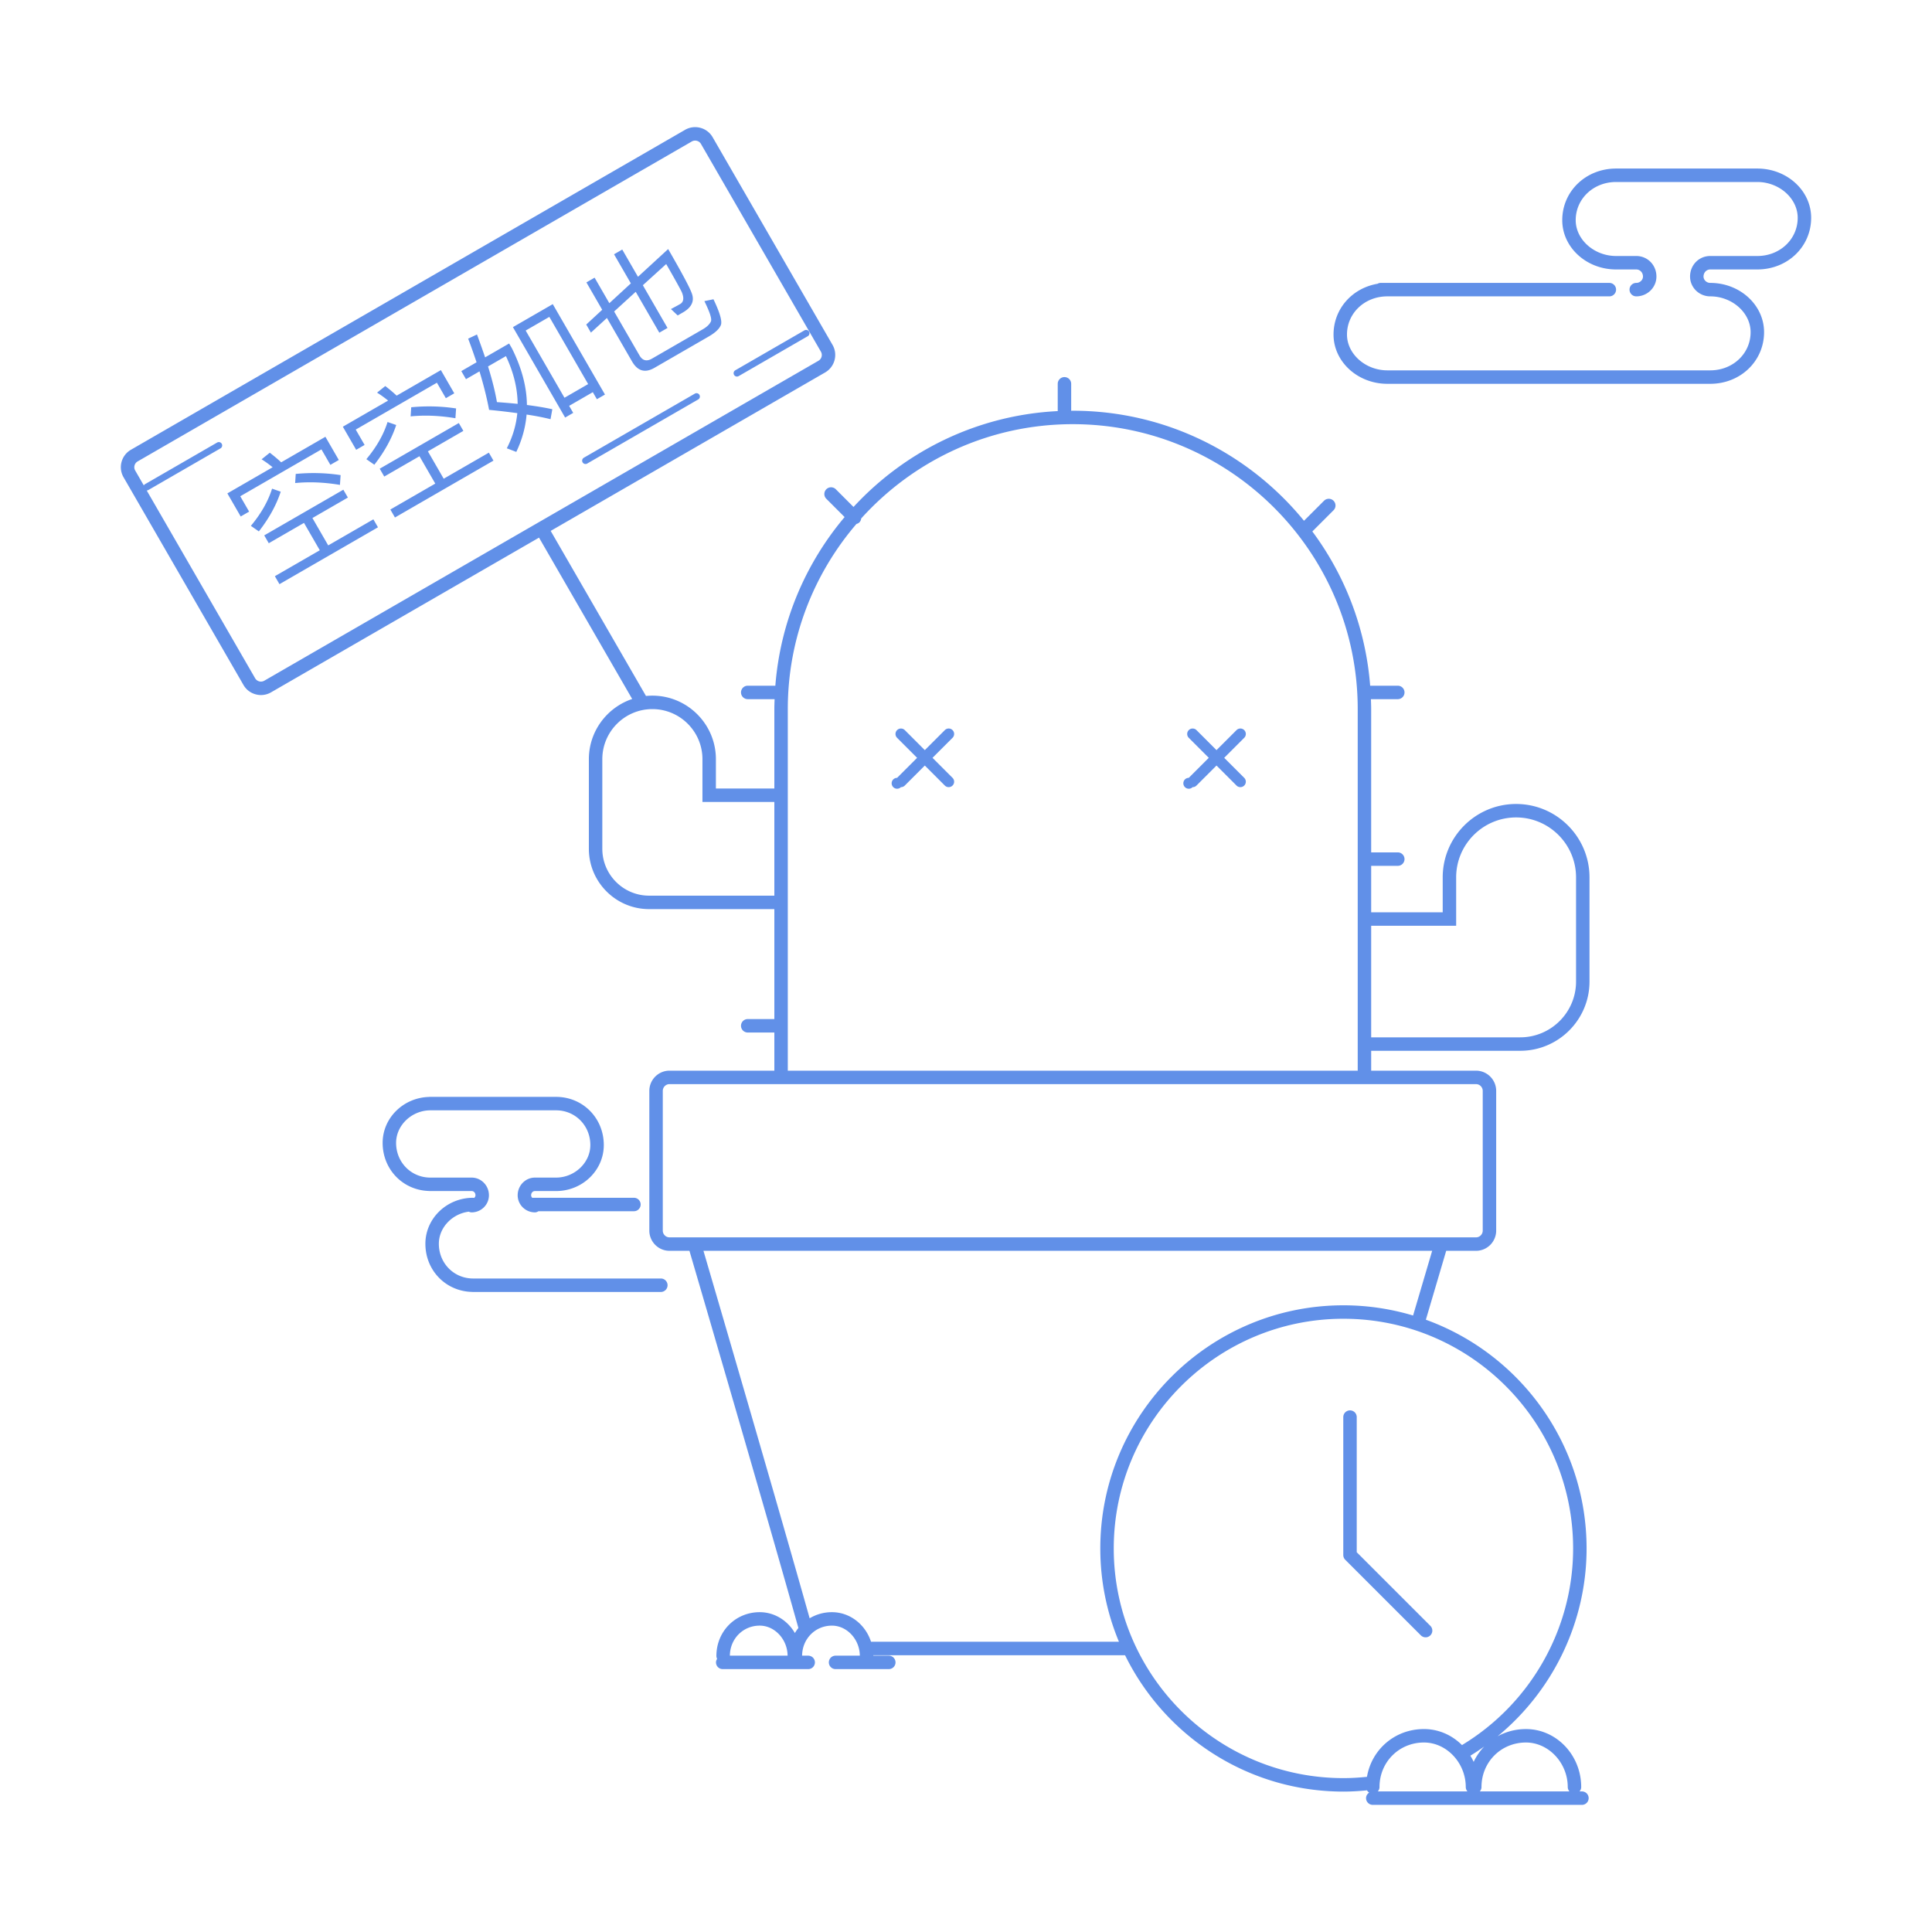 <?xml version="1.0" standalone="no"?><!DOCTYPE svg PUBLIC "-//W3C//DTD SVG 1.1//EN" "http://www.w3.org/Graphics/SVG/1.1/DTD/svg11.dtd"><svg t="1567043903754" class="icon" viewBox="0 0 1024 1024" version="1.1" xmlns="http://www.w3.org/2000/svg" p-id="2277" xmlns:xlink="http://www.w3.org/1999/xlink" width="200" height="200"><defs><style type="text/css"></style></defs><path d="M353.823 681.198a3.563 3.563 0 0 1-3.565 3.565h-99.833c-0.04 0-0.074-0.022-0.114-0.023-13.966-0.245-24.844-11.351-24.844-25.513 0-13.444 11.354-24.38 25.31-24.38 0.18 0 0.334 0.077 0.506 0.102 0.434-0.36 0.73-0.869 0.73-1.432 0-1.274-0.87-2.235-2.026-2.235h-22.364c-0.057 0-0.104-0.03-0.16-0.032-13.874-0.342-24.655-11.406-24.655-25.504 0-13.231 11.006-24.011 24.658-24.348 0.055-0.003 0.102-0.032 0.158-0.032h67.096c14.192 0 25.306 11.215 25.306 25.536 0 13.444-11.351 24.38-25.306 24.38h-11.184c-1.156 0-2.026 0.961-2.026 2.235 0 0.542 0.27 1.038 0.676 1.397 0.114-0.011 0.213-0.067 0.331-0.067h53.482c1.971 0 3.565 1.595 3.565 3.565s-1.595 3.565-3.565 3.565h-50.595c-0.551 0.348-1.166 0.602-1.867 0.602-5.049 0-9.157-4.067-9.157-9.063 0-5.164 4.109-9.366 9.157-9.366h11.184c9.854 0 18.175-7.9 18.175-17.249 0-10.32-7.984-18.405-18.175-18.405H228.12c-9.854 0-18.179 7.9-18.179 17.249 0 10.32 7.984 18.405 18.179 18.405h21.87c5.049 0 9.157 4.203 9.157 9.366 0 4.997-4.109 9.063-9.157 9.063-0.553 0-1.06-0.149-1.526-0.373-8.798 1.128-15.862 8.421-15.862 17.02 0 10.32 7.984 18.405 18.179 18.405h99.481a3.564 3.564 0 0 1 3.561 3.567zM504.87 386.972a2.893 2.893 0 0 0-4.084-0.003l-10.615 10.613-10.611-10.609a2.894 2.894 0 0 0-4.084 0.003 2.89 2.89 0 0 0 0.003 4.084l10.607 10.606-10.611 10.609a2.885 2.885 0 1 0 2.04 4.93c0.738 0 1.48-0.282 2.04-0.843l10.615-10.613 10.611 10.61c0.564 0.561 1.302 0.843 2.04 0.843a2.885 2.885 0 0 0 2.041-4.93l-10.607-10.606 10.611-10.609a2.89 2.89 0 0 0 0.004-4.085z m154.599 0a2.893 2.893 0 0 0-4.084-0.003l-10.613 10.612-10.609-10.609a2.9 2.9 0 0 0-4.084 0 2.893 2.893 0 0 0 0 4.084l10.608 10.608-10.612 10.61a2.885 2.885 0 1 0 2.041 4.93c0.738 0 1.48-0.282 2.04-0.843l10.615-10.614 10.61 10.61a2.895 2.895 0 0 0 4.084 0 2.893 2.893 0 0 0 0-4.084l-10.61-10.61 10.61-10.609a2.887 2.887 0 0 0 0.004-4.082z m183.001 78.057v55.212c0 20.233-16.469 36.696-36.71 36.696h-79.01v10.543h55.574c5.891 0 10.682 4.808 10.682 10.721v74.032c0 5.912-4.791 10.721-10.682 10.721h-15.809l-10.777 36.522c49.62 17.935 85.183 65.503 85.183 121.232 0 38.815-17.695 75.31-47.187 99.576 4.427-2.448 9.547-3.845 15.059-3.845 16.146 0 29.279 13.795 29.279 30.749 0 0.888-0.357 1.674-0.893 2.298h1.279c1.971 0 3.565 1.595 3.565 3.565s-1.595 3.565-3.565 3.565H727.603a3.563 3.563 0 0 1-3.565-3.565c0-1.25 0.68-2.295 1.652-2.932a3.492 3.492 0 0 1-1.143-1.203c-4.143 0.398-8.323 0.66-12.494 0.66-50.765 0-94.754-29.515-115.748-72.277H462.85c0.001 0.08 0.011 0.157 0.011 0.237h8.217a3.563 3.563 0 0 1 3.565 3.565 3.563 3.563 0 0 1-3.565 3.565h-28.21a3.563 3.563 0 0 1-3.565-3.565 3.563 3.563 0 0 1 3.565-3.565h12.855c-0.079-8.641-6.808-15.916-14.784-15.916-8.821 0-15.729 6.982-15.807 15.916h3.227a3.563 3.563 0 0 1 3.565 3.565 3.563 3.563 0 0 1-3.565 3.565H383.06a3.563 3.563 0 0 1-3.565-3.565c0-0.699 0.253-1.313 0.6-1.863-0.233-0.474-0.391-0.989-0.391-1.553 0-13.008 10.084-23.196 22.953-23.196 7.883 0 14.787 4.437 18.654 11.058 0.562-0.94 1.166-1.849 1.851-2.691-17.198-61.373-52.255-181.158-57.747-199.902H354.84c-5.891 0-10.682-4.809-10.682-10.721V578.2c0-5.912 4.791-10.721 10.682-10.721h55.578v-20.226h-14.105a3.563 3.563 0 0 1-3.565-3.565 3.563 3.563 0 0 1 3.565-3.565h14.105V481.85h-66.375c-17.608 0-31.932-14.338-31.932-31.964v-47.503c0-14.823 9.636-27.415 22.963-31.903l-49.379-85.526-142.031 82a10.63 10.63 0 0 1-5.331 1.438c-0.93 0-1.87-0.125-2.792-0.373-2.761-0.738-5.066-2.497-6.483-4.955l-63.57-110.103a10.596 10.596 0 0 1-1.069-8.099 10.658 10.658 0 0 1 5.003-6.497l293.67-169.547a10.658 10.658 0 0 1 8.12-1.065 10.596 10.596 0 0 1 6.487 4.955l63.569 110.104c2.939 5.097 1.173 11.643-3.935 14.596l-145.462 83.981 50.512 87.489a33.97 33.97 0 0 1 3.393-0.172c18.565 0 33.666 15.108 33.666 33.677v15.543h30.975v-42.058c0-1.777 0.076-3.536 0.134-5.299h-14.24a3.563 3.563 0 0 1-3.565-3.565 3.563 3.563 0 0 1 3.565-3.565h14.64c2.65-33.896 16.004-64.82 36.712-89.379l-9.701-9.698a3.564 3.564 0 0 1 0-5.042 3.564 3.564 0 0 1 5.042 0l9.381 9.378c27.237-29.513 65.524-48.677 108.234-50.805v-14.464c0-1.971 1.595-3.565 3.565-3.565s3.565 1.595 3.565 3.565v14.283c0.279-0.002 0.553-0.021 0.832-0.021 49.382 0 93.536 22.761 122.564 58.33l10.611-10.611a3.564 3.564 0 0 1 5.042 0 3.564 3.564 0 0 1 0 5.042l-11.231 11.231c17.253 23.203 28.266 51.285 30.648 81.756h14.64a3.563 3.563 0 0 1 3.565 3.565 3.563 3.563 0 0 1-3.565 3.565h-14.24c0.059 1.763 0.135 3.522 0.135 5.299v75.912h14.105a3.563 3.563 0 0 1 3.565 3.565 3.563 3.563 0 0 1-3.565 3.565H726.75v24.638h37.914v-18.52c0-21.452 17.451-38.903 38.903-38.903 21.452 0.001 38.903 17.452 38.903 38.904zM433.767 191.231c1.734-1.003 2.315-3.134 1.323-4.854L371.521 76.273a3.502 3.502 0 0 0-2.152-1.633 3.552 3.552 0 0 0-2.709 0.352L72.988 244.542a3.565 3.565 0 0 0-1.682 2.169 3.505 3.505 0 0 0 0.359 2.685l4.552 7.885c0.151-0.252 0.342-0.482 0.615-0.639l38.252-22.086a1.776 1.776 0 0 1 2.434 0.651 1.779 1.779 0 0 1-0.651 2.434l-38.252 22.086a1.77 1.77 0 0 1-0.853 0.23l57.472 99.544a3.505 3.505 0 0 0 2.148 1.633c0.93 0.251 1.891 0.118 2.716-0.355l293.669-169.548z m-23.35 283.488v-49.662h-38.106v-22.674c0-14.638-11.905-26.546-26.535-26.546-14.631 0-26.535 11.908-26.535 26.546v47.503c0 13.694 11.125 24.833 24.801 24.833h66.375z m-23.568 402.815h30.594c-0.079-8.641-6.812-15.916-14.787-15.916-8.821 0.001-15.728 6.982-15.807 15.916z m367.892 46.034c-13.217 0-23.572 10.372-23.572 23.618 0 0.888-0.357 1.674-0.893 2.298h47.506c-0.536-0.624-0.893-1.41-0.893-2.298 0-12.803-10.143-23.618-22.148-23.618z m54.053 0c-13.217 0-23.572 10.372-23.572 23.618 0 0.888-0.357 1.674-0.893 2.298h47.506c-0.536-0.624-0.893-1.41-0.893-2.298 0-12.803-10.143-23.618-22.148-23.618z m-22.125 2.127a128.003 128.003 0 0 1-7.34 4.859 31.208 31.208 0 0 1 1.742 3.275 30.182 30.182 0 0 1 5.598-8.134z m-74.616-226.726c-67.127 0-121.741 54.61-121.741 121.737s54.613 121.737 121.741 121.737c4.168 0 8.342-0.265 12.472-0.684 2.494-14.562 14.855-25.322 30.216-25.322 7.805 0 14.889 3.244 20.143 8.491 36.382-21.99 58.906-61.638 58.906-104.221 0-67.128-54.61-121.738-121.737-121.738z m47.026-36.016H372.844c6.968 23.799 39.346 134.504 56.283 194.773a22.935 22.935 0 0 1 11.813-3.238c9.603 0 17.762 6.572 20.724 15.679h131.404c-6.359-15.239-9.886-31.943-9.886-49.46 0-71.058 57.813-128.868 128.871-128.868 12.825 0 25.207 1.909 36.907 5.413l10.119-34.299zM726.75 574.61H354.84c-1.957 0-3.552 1.612-3.552 3.59v74.032c0 1.978 1.595 3.59 3.552 3.59h427.485c1.957 0 3.552-1.612 3.552-3.59V578.2c0-1.978-1.595-3.59-3.552-3.59H726.75z m-7.131-17.674V375.868c0-83.287-67.754-151.048-151.037-151.048-44.448 0-84.464 19.31-112.126 49.973-0.099 0.75-0.378 1.484-0.955 2.06-0.451 0.451-1.002 0.702-1.576 0.86-22.648 26.422-36.377 60.705-36.377 98.154v191.612h302.071v-10.543z m115.72-91.907c0-17.521-14.251-31.772-31.772-31.772s-31.772 14.251-31.772 31.772v25.651H726.75v59.126h79.011c16.309 0 29.579-13.263 29.579-29.565v-55.212z m71.128-322.214h24.958c15.996 0 28.524-12.023 28.524-27.368 0-14.401-12.796-26.114-28.524-26.114h-74.874c-15.996 0-28.524 12.023-28.524 27.368 0 14.401 12.796 26.114 28.524 26.114h10.696c1.999 0 3.565 1.65 3.565 3.757 0 1.828-1.633 3.374-3.565 3.374a3.563 3.563 0 0 0-3.565 3.565 3.563 3.563 0 0 0 3.565 3.565c5.898 0 10.696-4.711 10.696-10.505 0-6.104-4.697-10.888-10.696-10.888h-10.696c-11.595 0-21.393-8.694-21.393-18.983 0-11.347 9.398-20.237 21.393-20.237h74.874c11.595 0 21.393 8.694 21.393 18.983 0 11.347-9.398 20.237-21.393 20.237h-24.958c-5.999 0-10.696 4.784-10.696 10.888 0 5.794 4.798 10.505 10.696 10.505 11.595 0 21.393 8.694 21.393 18.983 0 11.347-9.398 20.237-21.393 20.237H735.326c-11.595 0-21.393-8.694-21.393-18.983 0-11.347 9.398-20.237 21.393-20.237h117.66a3.563 3.563 0 0 0 3.565-3.565 3.563 3.563 0 0 0-3.565-3.565H731.76c-0.61 0-1.157 0.193-1.659 0.462-13.413 2.295-23.299 13.28-23.299 26.906 0 14.401 12.796 26.114 28.524 26.114h171.142c15.996 0 28.524-12.023 28.524-27.368 0-14.401-12.796-26.114-28.524-26.114-1.932 0-3.565-1.546-3.565-3.374-0.001-2.106 1.566-3.757 3.564-3.757zM711.966 824.188c0 0.947 0.376 1.852 1.045 2.521l40.066 40.063a3.556 3.556 0 0 0 2.521 1.045 3.564 3.564 0 0 0 2.521-6.087l-39.021-39.018v-71.619a3.563 3.563 0 0 0-3.565-3.565 3.563 3.563 0 0 0-3.565 3.565v73.095zM368.28 208.637l-58.84 33.973a1.778 1.778 0 0 0-0.651 2.434 1.779 1.779 0 0 0 2.433 0.651l58.84-33.973a1.778 1.778 0 0 0 0.651-2.434 1.771 1.771 0 0 0-2.433-0.651z m58.084-33.534l-36.643 21.156a1.778 1.778 0 0 0-0.651 2.434 1.779 1.779 0 0 0 2.433 0.651l36.643-21.156a1.778 1.778 0 0 0 0.651-2.434 1.77 1.77 0 0 0-2.433-0.651z m-255.991 63.081l4.735 8.202 4.468-2.58-7.103-12.303-23.442 13.535a80.163 80.163 0 0 0-6.036-5.084l-4.35 3.491c1.908 1.184 3.86 2.586 5.857 4.208l-23.993 13.852 7.068 12.241 4.468-2.58-4.7-8.14 43.028-24.842z m28.036 8.133c5.439-6.976 9.291-14.015 11.592-21.055l-4.592-1.593c-2.1 6.681-5.823 13.237-11.23 19.704l4.23 2.944z m19.544-30.463l-0.312 4.832c7.492-0.734 15.427-0.419 23.743 0.981l0.354-5.182c-7.701-1.184-15.662-1.403-23.785-0.631z m-61.206 35.338l-0.312 4.832c7.492-0.735 15.427-0.42 23.743 0.981l0.354-5.182c-7.701-1.185-15.662-1.403-23.785-0.631z m32.036-12.784l4.468-2.58-4.7-8.14 43.028-24.842 4.735 8.202 4.468-2.58-7.103-12.303-23.441 13.535a80.163 80.163 0 0 0-6.036-5.084l-4.35 3.491c1.907 1.184 3.86 2.586 5.857 4.208l-23.993 13.852 7.067 12.241z m-44.581 20.598c-2.101 6.68-5.823 13.237-11.23 19.704l4.23 2.944c5.439-6.976 9.291-14.015 11.592-21.055l-4.592-1.593z m229.137-99.404c2.742 5.598 3.968 9.134 3.519 10.618-0.607 1.493-2.038 2.972-4.364 4.315l-26.931 15.549c-2.816 1.626-5.036 1.03-6.591-1.662l-13.464-23.32 11.437-10.439 12.51 21.667 4.346-2.509-13.075-22.646 12.372-11.223c4.947 8.569 7.652 13.536 8.272 14.892 1.294 3.089 0.979 5.229-0.857 6.289-1.408 0.813-3.034 1.67-4.906 2.67l3.592 3.394 2.815-1.626c4.713-2.721 6.214-6.199 4.574-10.312-1.065-2.976-5.237-10.768-12.446-23.254l-15.994 14.702-8.34-14.445-4.346 2.509 8.905 15.424-11.402 10.5-7.809-13.527-4.346 2.509 8.375 14.506-8.46 7.822 2.474 4.284 8.495-7.761 13.287 23.014c2.968 5.141 6.901 6.298 11.92 3.401l28.767-16.609c3.673-2.12 5.854-4.278 6.52-6.376 0.534-2.185-0.81-6.633-4.031-13.342l-4.818 0.986z m-94.062 55.042c5.298 0.695 9.807 1.438 13.466 2.263l-0.95 5.281c-3.633-0.922-7.862-1.744-12.687-2.468-0.575 6.779-2.395 13.379-5.461 19.801l-5.023-1.915c3.146-6.141 4.959-12.33 5.563-18.635-4.596-0.611-9.605-1.228-14.954-1.73-1.212-6.482-2.917-13.25-5.088-20.403l-7.161 4.135-2.474-4.284 8.079-4.665c-1.386-4.096-2.842-8.315-4.456-12.525l4.68-2.212a482.08 482.08 0 0 1 4.306 12.122l12.731-7.35 1.484 2.571c5.184 10.389 7.841 20.362 7.945 30.014z m-4.912-0.592c-0.09-8.354-2.179-16.777-6.205-25.307l-9.487 5.477c2.277 7.336 3.831 13.702 4.713 18.905 3.91 0.272 7.603 0.589 10.979 0.925z m27.294 1.053l2.156 3.733-4.284 2.474-27.669-47.925 21.116-12.191 27.669 47.925-4.284 2.474-2.156-3.734-12.548 7.244z m10.074-11.529l-20.566-35.622-12.547 7.244 20.567 35.622 12.546-7.244z m-137.767 85.497l-8.375-14.506 18.79-10.849-2.403-4.162-41.926 24.206 2.403 4.162 18.668-10.778 8.375 14.506-23.809 13.746 2.438 4.223 52.209-30.143-2.438-4.223-23.932 13.818z m61.206-35.337l-8.375-14.506 18.79-10.849-2.403-4.162-41.926 24.206 2.403 4.162 18.668-10.778 8.375 14.506-23.809 13.746 2.438 4.223 52.209-30.143-2.438-4.223-23.932 13.818z" p-id="2278" fill="#6190E8"></path></svg>